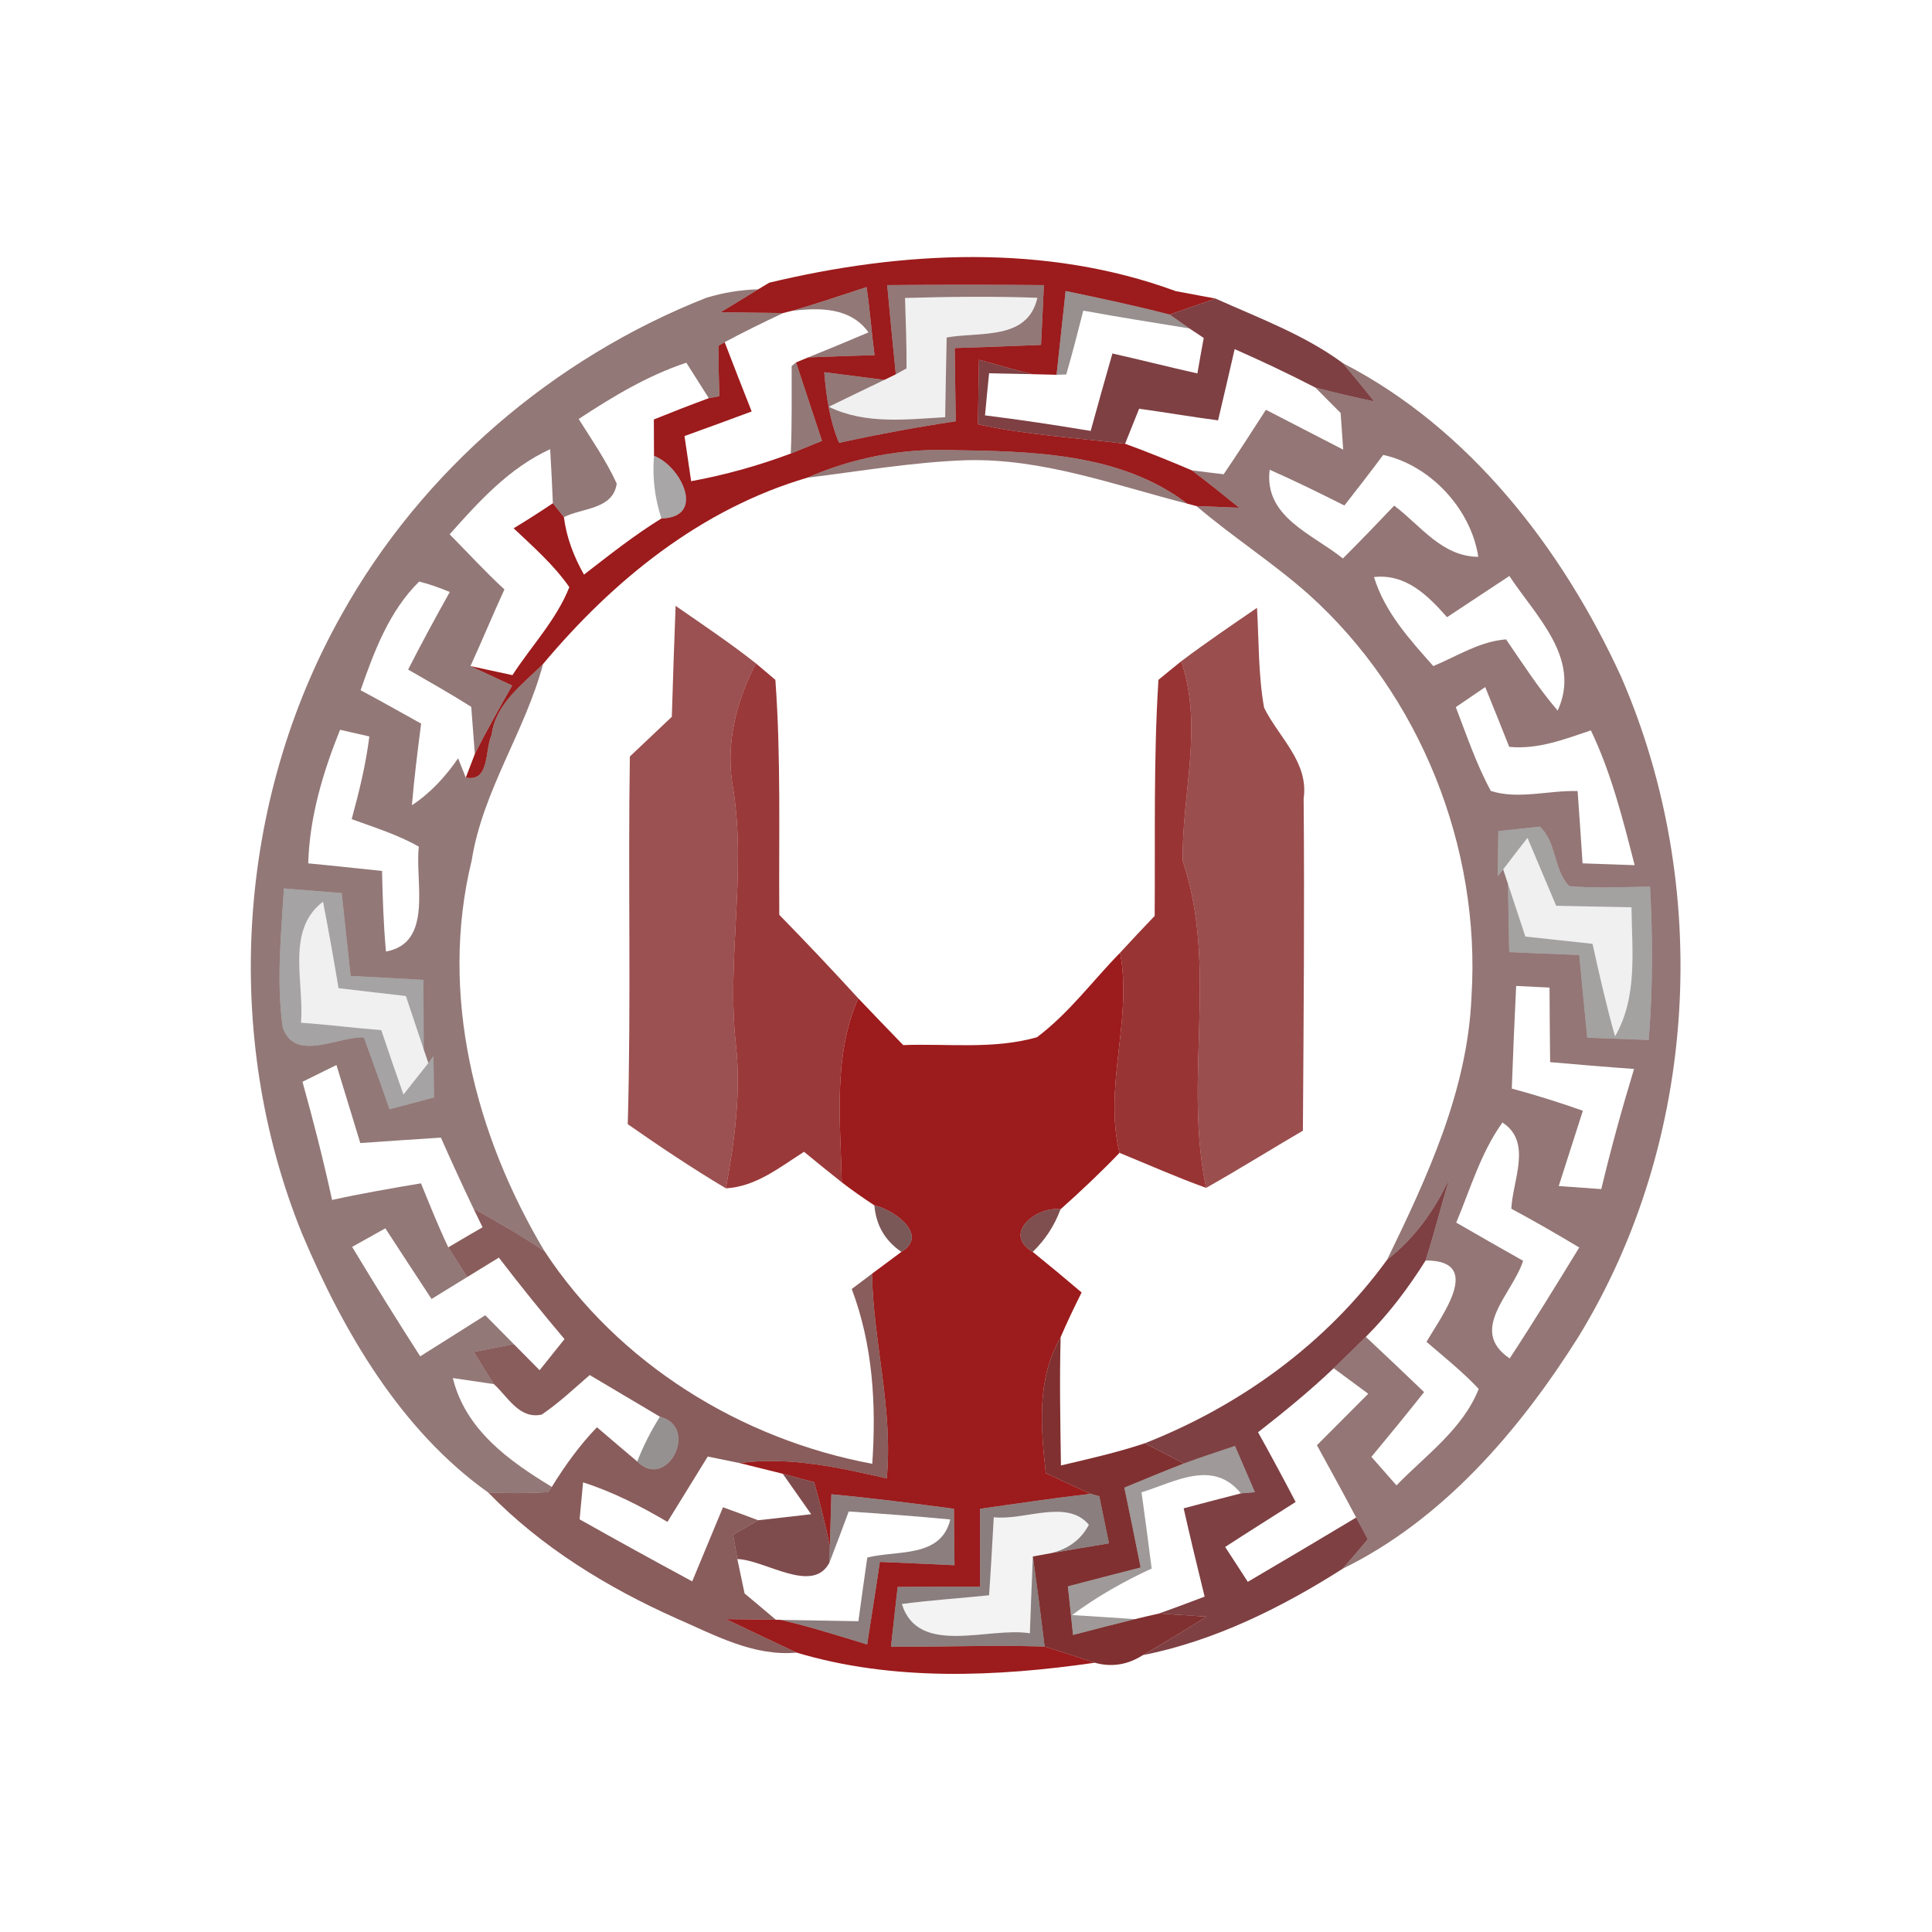 <svg width="128pt" height="128pt" viewBox="0 0 128 128" xmlns="http://www.w3.org/2000/svg">
    <g fill="#981011">
        <path opacity=".95" d="M50.96 18.73c8.8-2.11 18.33-2.61 26.94.56.66.12 1.97.37 2.63.49-.76.27-2.28.8-3.04 1.06-2.28-.59-4.58-1.08-6.89-1.56l-.6 5.55-1.62-.04c-1.18-.3-2.35-.62-3.52-.96-.02 1.43-.05 2.86-.07 4.28 3.21.71 6.5.89 9.75 1.29 1.49.54 2.96 1.14 4.42 1.76 1.07.8 2.1 1.64 3.14 2.48-.71-.03-2.12-.08-2.83-.11l-.61-.16c-4.45-3.39-10.35-3.47-15.69-3.55-3.27-.11-6.5.52-9.49 1.83-7.06 2.08-12.84 6.78-17.5 12.34-1.36 1.36-3.15 2.63-3.41 4.7-.46.99-.1 3.14-1.71 2.83l.6-1.57c.77-1.53 1.62-3.03 2.47-4.53l-2.76-1.29c.7.15 2.09.45 2.78.6 1.26-1.94 2.91-3.66 3.77-5.83-1.03-1.48-2.39-2.67-3.69-3.9.88-.53 1.74-1.08 2.6-1.66.18.23.54.69.73.92.17 1.36.66 2.62 1.33 3.81 1.67-1.29 3.33-2.61 5.13-3.72 2.99-.07 1.29-3.49-.49-4.15 0-.61-.01-1.81-.01-2.41 1.21-.49 2.42-.96 3.64-1.41l.7-.13c-.04-1.11-.06-2.23-.06-3.34l.41-.24c.59 1.53 1.18 3.06 1.79 4.59-1.48.55-2.97 1.1-4.45 1.63.11.75.33 2.25.44 2.99 2.25-.41 4.46-1.03 6.6-1.83l2.07-.84c-.57-1.73-1.15-3.46-1.72-5.2l.8-.33c1.47-.06 2.93-.11 4.4-.15-.2-1.5-.3-3.01-.53-4.51-1.64.54-3.27 1.09-4.92 1.57-.15.03-.45.11-.6.15-1.04-.01-3.11-.04-4.15-.05.83-.5 1.66-1.01 2.49-1.52l.73-.44m7.82.16c.18 1.97.37 3.94.57 5.91l-.76.37c-1-.13-2.98-.38-3.98-.51.13 1.59.35 3.19.98 4.68 2.56-.56 5.14-1.04 7.73-1.43-.02-1.62-.05-3.23-.07-4.85 1.91-.06 3.82-.13 5.72-.21.07-1.32.13-2.64.19-3.96-3.46-.03-6.92-.03-10.38 0zM68.7 68.72c2.11-1.58 3.68-3.73 5.51-5.6.83 4.43-1.11 8.84-.04 13.26-1.25 1.3-2.56 2.54-3.91 3.74-1.58-.23-3.89 1.62-1.84 2.82 1.09.88 2.17 1.78 3.24 2.69-.49.97-.96 1.96-1.39 2.96-1.6 2.76-1.32 5.97-.98 9.01.99.47 1.97.92 2.97 1.37-2.45.28-4.89.65-7.33.99v5.16c-1.82-.01-3.64.01-5.46.02-.15 1.32-.29 2.64-.44 3.96 3.4.02 6.79-.12 10.18-.01 1.11.34 2.22.7 3.32 1.07-6.51.94-13.39 1.24-19.75-.67-1.57-.73-3.13-1.48-4.69-2.22 1.1.01 2.21.02 3.31.04l.32.01c1.94.45 3.83 1.05 5.73 1.63.28-1.83.58-3.65.84-5.47 1.65.07 3.3.14 4.95.22-.02-1.25-.03-2.5-.04-3.74-2.7-.36-5.41-.71-8.12-.96-.03.87-.08 2.61-.1 3.48-.28-1.44-.64-2.87-1.04-4.28l-2.08-.56c-.72-.18-2.15-.53-2.86-.71 3.3-.44 6.56.29 9.75 1.02.43-4.58-.89-9.03-.98-13.56.49-.37 1.46-1.09 1.95-1.45 1.87-1.12-.53-2.82-1.79-3.08-.74-.49-1.46-.99-2.16-1.53-.09-4.08-.59-8.33 1.09-12.19.99 1.04 1.98 2.07 2.98 3.1 2.95-.11 5.99.3 8.86-.52z"/>
    </g>
    <g fill="#370605">
        <path opacity=".54" d="M46.79 19.73c1.12-.34 2.26-.53 3.44-.56-.83.51-1.66 1.02-2.49 1.52 1.04.01 3.11.04 4.15.05-1.31.61-2.6 1.25-3.88 1.93l-.41.24c0 1.11.02 2.23.06 3.34l-.7.13c-.37-.59-1.12-1.76-1.49-2.35-2.56.85-4.88 2.25-7.13 3.73.88 1.4 1.83 2.77 2.52 4.28-.25 1.73-2.29 1.6-3.5 2.22-.19-.23-.55-.69-.73-.92-.05-1.19-.11-2.38-.18-3.58-2.71 1.24-4.72 3.46-6.66 5.64 1.21 1.22 2.36 2.49 3.63 3.65-.77 1.68-1.48 3.39-2.25 5.08l2.76 1.29c-.85 1.5-1.7 3-2.47 4.53l-.24-3.12c-1.37-.87-2.78-1.66-4.18-2.47.88-1.73 1.81-3.44 2.76-5.14-.66-.27-1.33-.52-2.03-.69-1.99 1.96-2.98 4.62-3.88 7.2 1.34.71 2.67 1.47 4.01 2.21-.23 1.8-.46 3.6-.61 5.41 1.23-.81 2.23-1.9 3.06-3.11l.51 1.28c1.61.31 1.25-1.84 1.71-2.83.26-2.07 2.05-3.34 3.41-4.7-1.19 4.48-4 8.39-4.73 13.02-2.17 8.87.23 18.2 4.83 25.89-1.52-1.03-3.11-1.93-4.71-2.83-.74-1.55-1.46-3.12-2.16-4.7-1.78.11-3.56.24-5.34.36-.52-1.73-1.06-3.45-1.58-5.17l-2.25 1.11c.72 2.59 1.39 5.2 1.96 7.83 1.95-.43 3.92-.77 5.89-1.1.58 1.42 1.15 2.85 1.81 4.24l1.25 1.97c-.79.48-1.57.96-2.36 1.45-1.02-1.56-2.05-3.12-3.06-4.68-.73.41-1.47.82-2.2 1.23 1.47 2.44 2.97 4.86 4.51 7.25 1.44-.9 2.87-1.81 4.31-2.72.63.64 1.25 1.27 1.89 1.91-.67.13-1.99.39-2.65.52.44.71.87 1.43 1.33 2.13L30 91.3c.84 3.43 3.72 5.49 6.56 7.21l-.25.35c-1.32.08-2.65.08-3.97.02-5.8-4.13-9.6-10.67-12.33-17.15-5.33-13.15-4.33-28.68 2.64-41.04 5.3-9.5 14.03-16.97 24.14-20.96M22.53 48.35c-1.14 2.83-2.02 5.78-2.11 8.85 1.63.15 3.25.34 4.89.5.04 1.78.1 3.56.26 5.34 3.17-.56 1.9-4.67 2.18-6.95-1.4-.79-2.95-1.27-4.45-1.82.49-1.8.94-3.62 1.17-5.48-.49-.11-1.46-.33-1.94-.44m-3.72 10.51c-.18 3.06-.51 6.14-.08 9.2.78 2.35 3.67.6 5.38.67.57 1.59 1.15 3.17 1.7 4.76.73-.19 2.2-.58 2.94-.78-.01-.68-.02-2.04-.03-2.73l-.34.45-.31-.91c0-1.53-.01-3.07-.02-4.6-1.61-.09-3.21-.18-4.82-.26-.2-1.83-.4-3.66-.59-5.49-1.28-.1-2.55-.21-3.83-.31zM58.78 18.89c3.46-.03 6.92-.03 10.38 0-.06 1.32-.12 2.64-.19 3.96-1.9.08-3.81.15-5.72.21.02 1.62.05 3.23.07 4.85-2.59.39-5.17.87-7.73 1.43-.63-1.49-.85-3.09-.98-4.68 1 .13 2.98.38 3.98.51-1.23.59-2.46 1.18-3.68 1.78 2.42 1.18 5.12.84 7.71.69.03-1.76.06-3.52.1-5.28 2.19-.4 5.36.23 6.01-2.63-2.92-.11-5.85-.07-8.77.01.05 1.56.11 3.12.1 4.67l-.71.39c-.2-1.97-.39-3.94-.57-5.91z"/>
        <path opacity=".54" d="M52.49 20.59c1.65-.48 3.28-1.03 4.92-1.57.23 1.5.33 3.01.53 4.51-1.47.04-2.93.09-4.4.15 1.34-.54 2.67-1.09 4-1.66-1.19-1.66-3.22-1.64-5.05-1.43zM52.45 24.25l.29-.24c.57 1.74 1.15 3.47 1.72 5.2l-2.07.84c.09-1.93.05-3.87.06-5.8zM53.48 31.65c2.99-1.31 6.22-1.94 9.49-1.83 5.34.08 11.24.16 15.69 3.55-4.81-1.23-9.59-3.01-14.62-2.88-3.54.12-7.04.73-10.56 1.16z"/>
    </g>
    <path opacity=".06" d="M59.96 19.74c2.92-.08 5.85-.12 8.77-.01-.65 2.86-3.82 2.23-6.01 2.63-.04 1.76-.07 3.52-.1 5.28-2.59.15-5.29.49-7.71-.69 1.22-.6 2.45-1.19 3.68-1.78l.76-.37.71-.39c.01-1.55-.05-3.11-.1-4.67zM99.59 57.6c.4-.53 1.2-1.57 1.61-2.09.63 1.5 1.27 3 1.9 4.5 1.66.04 3.32.06 4.99.1.03 2.88.42 5.94-1.09 8.55-.57-2.02-1.04-4.08-1.49-6.13l-4.45-.48c-.38-1.16-.77-2.32-1.15-3.48l-.32-.97zM19.94 67.76c.23-2.66-1.02-6.14 1.46-8.02.37 1.9.71 3.81 1.03 5.73 1.49.17 2.97.35 4.46.52.39 1.18.79 2.35 1.18 3.53l.31.91c-.42.52-1.24 1.57-1.65 2.09-.5-1.42-.99-2.84-1.47-4.27-1.78-.14-3.54-.37-5.32-.49z"/>
    <path fill="#150202" opacity=".44" d="M70 24.83l.6-5.55c2.31.48 4.61.97 6.89 1.56l1.31.92c-2.34-.38-4.69-.75-7.03-1.18-.36 1.41-.72 2.83-1.13 4.23l-.64.02z"/>
    <g fill="#58090c">
        <path opacity=".77" d="M80.53 19.78c2.87 1.29 5.89 2.4 8.44 4.28.7.84 1.4 1.68 2.08 2.54-1.31-.28-2.61-.58-3.9-.92-1.76-.91-3.54-1.75-5.35-2.55-.36 1.58-.73 3.15-1.1 4.72-1.75-.23-3.49-.53-5.23-.77-.23.58-.7 1.74-.93 2.32-3.25-.4-6.54-.58-9.75-1.29.02-1.42.05-2.85.07-4.28 1.17.34 2.34.66 3.52.96-.71-.01-2.14-.04-2.85-.06-.07.7-.21 2.09-.27 2.79 2.34.29 4.67.64 7 1.03.47-1.71.95-3.42 1.44-5.13 1.88.42 3.75.9 5.63 1.32.1-.59.31-1.76.42-2.35l-.95-.63-1.31-.92c.76-.26 2.28-.79 3.04-1.06zM91.9 83.46c1.82-1.42 3.16-3.29 4.12-5.37-.54 1.81-1 3.63-1.57 5.42-1.14 1.82-2.44 3.54-3.96 5.06-.7.7-1.41 1.39-2.13 2.08-1.59 1.51-3.28 2.89-5.01 4.24.85 1.53 1.68 3.07 2.49 4.62-1.55.99-3.12 1.97-4.67 2.98.37.57 1.13 1.73 1.5 2.31 2.4-1.41 4.8-2.83 7.18-4.26.2.36.58 1.08.77 1.44-.54.65-1.1 1.3-1.66 1.95-4.05 2.58-8.51 4.79-13.25 5.73 1.43-.81 2.83-1.68 4.22-2.55-.78-.06-2.36-.16-3.14-.21 1.01-.36 2.02-.74 3.02-1.12-.48-1.95-.95-3.9-1.39-5.85.94-.25 2.84-.75 3.79-.99l.93-.08-1.32-3.06c-1.14.38-2.27.75-3.38 1.16-.65-.34-1.94-1-2.59-1.34C82.2 93.12 87.88 89 91.9 83.46z"/>
    </g>
    <path fill="#3b0604" opacity=".55" d="M88.97 24.06c8.39 4.32 14.55 12.3 18.43 20.77 6.06 13.92 5.13 30.75-2.82 43.73-3.89 6.18-8.96 12.11-15.62 15.37.56-.65 1.12-1.3 1.66-1.95-.19-.36-.57-1.08-.77-1.44-.85-1.61-1.73-3.2-2.6-4.79 1.13-1.14 2.27-2.28 3.4-3.41l-2.29-1.69c.72-.69 1.43-1.38 2.13-2.08 1.29 1.21 2.58 2.43 3.86 3.66-1.14 1.44-2.31 2.87-3.49 4.29.55.63 1.11 1.26 1.66 1.89 1.94-2 4.39-3.72 5.45-6.39-1.07-1.14-2.29-2.11-3.46-3.12.97-1.69 3.84-5.4-.06-5.39.57-1.79 1.03-3.61 1.57-5.42-.96 2.08-2.3 3.95-4.12 5.37 2.67-5.5 5.33-11.2 5.59-17.42.63-9.9-3.41-20.05-10.81-26.68-2.36-2.09-5.02-3.79-7.41-5.83.71.03 2.12.08 2.83.11-1.04-.84-2.07-1.68-3.14-2.48.53.07 1.58.2 2.11.26.96-1.4 1.87-2.84 2.8-4.27 1.7.88 3.41 1.76 5.12 2.64-.04-.6-.13-1.82-.17-2.43-.42-.42-1.26-1.26-1.67-1.68 1.29.34 2.59.64 3.9.92-.68-.86-1.38-1.7-2.08-2.54m2.67 6.08c-.84 1.13-1.7 2.24-2.57 3.35-1.63-.82-3.28-1.63-4.95-2.37-.4 3.13 2.84 4.26 4.85 5.88 1.15-1.15 2.28-2.32 3.4-3.5 1.74 1.31 3.16 3.38 5.57 3.39-.48-3.16-3.17-6.07-6.3-6.75m-.61 8.09c.71 2.32 2.36 4.13 3.93 5.9 1.57-.65 3.08-1.64 4.82-1.77 1.1 1.6 2.15 3.24 3.42 4.72 1.59-3.46-1.46-6.27-3.2-8.92-1.37.91-2.75 1.82-4.13 2.73-1.28-1.45-2.73-2.89-4.84-2.66m5.42 8.62c.72 1.87 1.36 3.78 2.32 5.55 1.8.59 3.86-.05 5.75.01.11 1.6.23 3.19.33 4.79l3.45.12c-.78-3.04-1.54-6.09-2.9-8.93-1.75.59-3.53 1.28-5.41 1.09-.52-1.33-1.06-2.64-1.59-3.96-.65.44-1.3.89-1.95 1.33m2.82 8.22l-.04 2.99.36-.46.32.97c.02 1.5.05 3.01.08 4.51 1.54.07 3.09.13 4.64.19.17 1.83.35 3.65.53 5.48l4.07.15c.28-3.38.27-6.78.09-10.16-1.79.03-3.57.13-5.35-.03-1.05-1.06-.83-2.92-1.95-3.94-.69.07-2.06.22-2.75.3m1.18 10.25c-.11 2.26-.21 4.53-.29 6.8 1.59.43 3.16.92 4.71 1.47-.53 1.66-1.07 3.32-1.6 4.99l2.82.2c.64-2.68 1.37-5.33 2.17-7.96-1.85-.13-3.71-.29-5.56-.45-.02-1.65-.03-3.29-.04-4.94-.56-.03-1.66-.08-2.21-.11M96.48 81c1.47.85 2.95 1.7 4.43 2.53-.7 2.2-3.67 4.59-.89 6.47 1.59-2.42 3.1-4.89 4.61-7.35-1.48-.89-2.98-1.75-4.5-2.57.08-1.87 1.41-4.42-.59-5.71-1.43 1.99-2.12 4.39-3.06 6.63z"/>
    <path fill="#080101" opacity=".35" d="M43.33 30.2c1.78.66 3.48 4.08.49 4.15-.44-1.34-.61-2.73-.49-4.15z"/>
    <path fill="#720b0b" opacity=".71" d="M44.76 40.14c1.79 1.24 3.61 2.46 5.32 3.81-1.35 2.6-2.05 5.48-1.49 8.4.86 5.59-.45 11.21.16 16.82.36 3.2-.08 6.41-.66 9.56-2.23-1.33-4.38-2.77-6.5-4.25.23-8.12.01-16.24.14-24.36l2.78-2.63c.07-2.45.16-4.9.25-7.35z"/>
    <path fill="#750d0d" opacity=".73" d="M78.26 43.81c1.63-1.23 3.33-2.38 5.02-3.54.13 2.21.08 4.44.47 6.62.98 1.98 2.97 3.6 2.62 6.02.06 7.33 0 14.67-.05 22-2.14 1.25-4.25 2.57-6.41 3.79-1.52-7.2.82-14.62-1.55-21.65-.08-4.42 1.38-8.88-.1-13.24z"/>
    <path fill="#870f0f" opacity=".84" d="M76.75 45.04c.37-.31 1.13-.92 1.51-1.23 1.48 4.36.02 8.82.1 13.24 2.37 7.03.03 14.45 1.55 21.65-1.95-.7-3.83-1.54-5.74-2.32-1.07-4.42.87-8.83.04-13.26.75-.82 1.52-1.63 2.29-2.44.04-5.22-.08-10.44.25-15.64z"/>
    <path fill="#840e0f" opacity=".82" d="M48.59 52.35c-.56-2.92.14-5.8 1.49-8.4l1.29 1.09c.38 5.18.22 10.38.26 15.57 1.77 1.81 3.52 3.66 5.23 5.53-1.68 3.86-1.18 8.11-1.09 12.19-.84-.66-1.67-1.34-2.5-2.02-1.62 1.03-3.19 2.31-5.18 2.42.58-3.15 1.02-6.36.66-9.56-.61-5.61.7-11.23-.16-16.82z"/>
    <path fill="#0a0101" opacity=".37" d="M99.27 55.07c.69-.08 2.06-.23 2.75-.3 1.12 1.02.9 2.88 1.95 3.94 1.78.16 3.56.06 5.35.03.18 3.38.19 6.78-.09 10.16l-4.07-.15c-.18-1.83-.36-3.65-.53-5.48-1.55-.06-3.1-.12-4.64-.19-.03-1.5-.06-3.01-.08-4.51.38 1.16.77 2.32 1.15 3.48l4.45.48c.45 2.05.92 4.11 1.49 6.13 1.51-2.61 1.12-5.67 1.09-8.55-1.67-.04-3.33-.06-4.99-.1-.63-1.5-1.27-3-1.9-4.5-.41.52-1.21 1.56-1.61 2.09l-.36.46.04-2.99z"/>
    <path fill="#080101" opacity=".36" d="M18.81 58.86c1.28.1 2.55.21 3.83.31.19 1.83.39 3.66.59 5.49 1.61.08 3.21.17 4.82.26.01 1.53.02 3.07.02 4.6-.39-1.18-.79-2.35-1.18-3.53-1.49-.17-2.97-.35-4.46-.52-.32-1.92-.66-3.83-1.03-5.73-2.48 1.88-1.23 5.36-1.46 8.02 1.78.12 3.54.35 5.32.49.48 1.43.97 2.85 1.47 4.27.41-.52 1.23-1.57 1.65-2.09l.34-.45c.01.69.02 2.05.03 2.73-.74.2-2.21.59-2.94.78-.55-1.59-1.13-3.17-1.7-4.76-1.71-.07-4.6 1.68-5.38-.67-.43-3.06-.1-6.14.08-9.2z"/>
    <path fill="#4a0705" opacity=".65" d="M31.37 80.07c1.6.9 3.19 1.8 4.71 2.83 4.89 7.44 13 12.46 21.71 14.08.27-3.92.04-7.88-1.36-11.58.33-.25 1.01-.76 1.34-1.01.09 4.53 1.41 8.98.98 13.56-3.19-.73-6.45-1.46-9.75-1.02-.71-.14-1.41-.29-2.11-.43-.89 1.45-1.78 2.89-2.67 4.33-1.78-1.05-3.62-1.99-5.59-2.62-.06.61-.17 1.83-.23 2.45 2.47 1.39 4.96 2.76 7.46 4.11.68-1.64 1.36-3.28 2.04-4.91.59.21 1.75.64 2.33.86-.41.24-1.24.72-1.66.96l.28 1.61.48 2.28c.52.44 1.56 1.3 2.07 1.74-1.1-.02-2.21-.03-3.31-.04 1.56.74 3.12 1.49 4.69 2.22-2.86.26-5.4-1.15-7.93-2.25-4.6-2.05-8.98-4.73-12.51-8.36 1.32.06 2.65.06 3.97-.02l.25-.35c.87-1.41 1.84-2.76 2.99-3.95.66.57 2 1.7 2.67 2.27 1.96 1.97 4.16-2.28 1.5-2.97l-4.65-2.76c-1.04.9-2.04 1.85-3.18 2.62-1.49.33-2.25-1.19-3.17-2.02-.46-.7-.89-1.42-1.33-2.13.66-.13 1.98-.39 2.65-.52.57.57 1.14 1.15 1.71 1.73.55-.69 1.1-1.37 1.65-2.06-1.49-1.76-2.94-3.56-4.35-5.4-.53.33-1.57.97-2.1 1.29l-1.25-1.97c.75-.45 1.51-.89 2.27-1.33l-.6-1.24z"/>
    <path fill="#3b0606" opacity=".67" d="M57.93 79.86c1.26.26 3.66 1.96 1.79 3.08-1.09-.74-1.68-1.77-1.79-3.08z"/>
    <path fill="#4b0808" opacity=".71" d="M68.42 82.94c-2.05-1.2.26-3.05 1.84-2.82-.4 1.09-1.02 2.03-1.84 2.82z"/>
    <path fill="#6a0c0c" opacity=".85" d="M69.29 97.6c-.34-3.04-.62-6.25.98-9.01-.08 2.83-.02 5.66.02 8.5 1.86-.44 3.74-.86 5.56-1.47.65.34 1.94 1 2.59 1.34-1.33.51-2.64 1.06-3.95 1.6.37 1.76.73 3.52 1.08 5.29-1.61.41-3.21.83-4.82 1.25.09.8.26 2.42.34 3.22 1.37-.36 2.73-.71 4.11-1.05.39-.1 1.19-.28 1.59-.37.78.05 2.36.15 3.14.21-1.39.87-2.79 1.74-4.22 2.55-1 .64-2.06.81-3.18.5-1.1-.37-2.21-.73-3.32-1.07-.24-1.99-.5-3.98-.78-5.97l1.21-.22c1.27-.22 2.55-.44 3.83-.65l-.64-3.12-.57-.16c-1-.45-1.98-.9-2.97-1.37z"/>
    <path fill="#0d0101" opacity=".43" d="M43.72 93.86c2.66.69.46 4.94-1.5 2.97.4-1.04.91-2.03 1.5-2.97z"/>
    <path fill="#110202" opacity=".4" d="M78.44 96.96c1.11-.41 2.24-.78 3.38-1.16l1.32 3.06-.93.08c-1.85-2.29-4.37-.75-6.58-.07.23 1.68.46 3.36.67 5.05-1.85.85-3.63 1.86-5.27 3.08 1.04.07 3.12.2 4.17.27-1.38.34-2.74.69-4.11 1.05-.08-.8-.25-2.42-.34-3.22 1.61-.42 3.21-.84 4.82-1.25-.35-1.77-.71-3.53-1.08-5.29 1.31-.54 2.62-1.09 3.95-1.6z"/>
    <path fill="#4e0809" opacity=".72" d="M51.86 97.64l2.08.56c.4 1.41.76 2.84 1.04 4.28l-.03 1.05c-1.11 2.12-4.25-.18-6.1-.24l-.28-1.61c.42-.24 1.25-.72 1.66-.96 1.17-.13 2.34-.26 3.51-.4l-1.88-2.68z"/>
    <path fill="#1f0303" opacity=".51" d="M55.08 99c2.71.25 5.42.6 8.12.96.01 1.24.02 2.49.04 3.74-1.65-.08-3.3-.15-4.95-.22-.26 1.82-.56 3.64-.84 5.47-1.9-.58-3.79-1.18-5.73-1.63l5.15.09c.19-1.41.39-2.82.59-4.22 1.99-.5 4.88.05 5.5-2.52-2.25-.22-4.49-.38-6.73-.53-.42 1.13-.84 2.26-1.28 3.39l.03-1.05c.02-.87.07-2.61.1-3.48z"/>
    <g>
        <path fill="#1b0302" opacity=".51" d="M64.93 99.96c2.44-.34 4.88-.71 7.33-.99l.57.16.64 3.12c-1.28.21-2.56.43-3.83.65 1.15-.28 1.99-.91 2.5-1.88-1.45-1.74-4.31-.26-6.3-.5-.1 1.72-.19 3.45-.31 5.17-1.92.2-3.86.32-5.78.58 1.09 3.5 5.76 1.49 8.48 1.94.06-1.7.13-3.39.2-5.09.28 1.99.54 3.98.78 5.97-3.39-.11-6.78.03-10.18.01.15-1.32.29-2.64.44-3.96 1.82-.01 3.64-.03 5.46-.02v-5.16z"/>
    </g>
    <g>
        <path opacity=".05" d="M65.84 100.52c1.99.24 4.85-1.24 6.3.5-.51.97-1.35 1.6-2.5 1.88l-1.21.22c-.07 1.7-.14 3.39-.2 5.09-2.72-.45-7.39 1.56-8.48-1.94 1.92-.26 3.86-.38 5.78-.58.12-1.72.21-3.45.31-5.17z"/>
    </g>
</svg>
